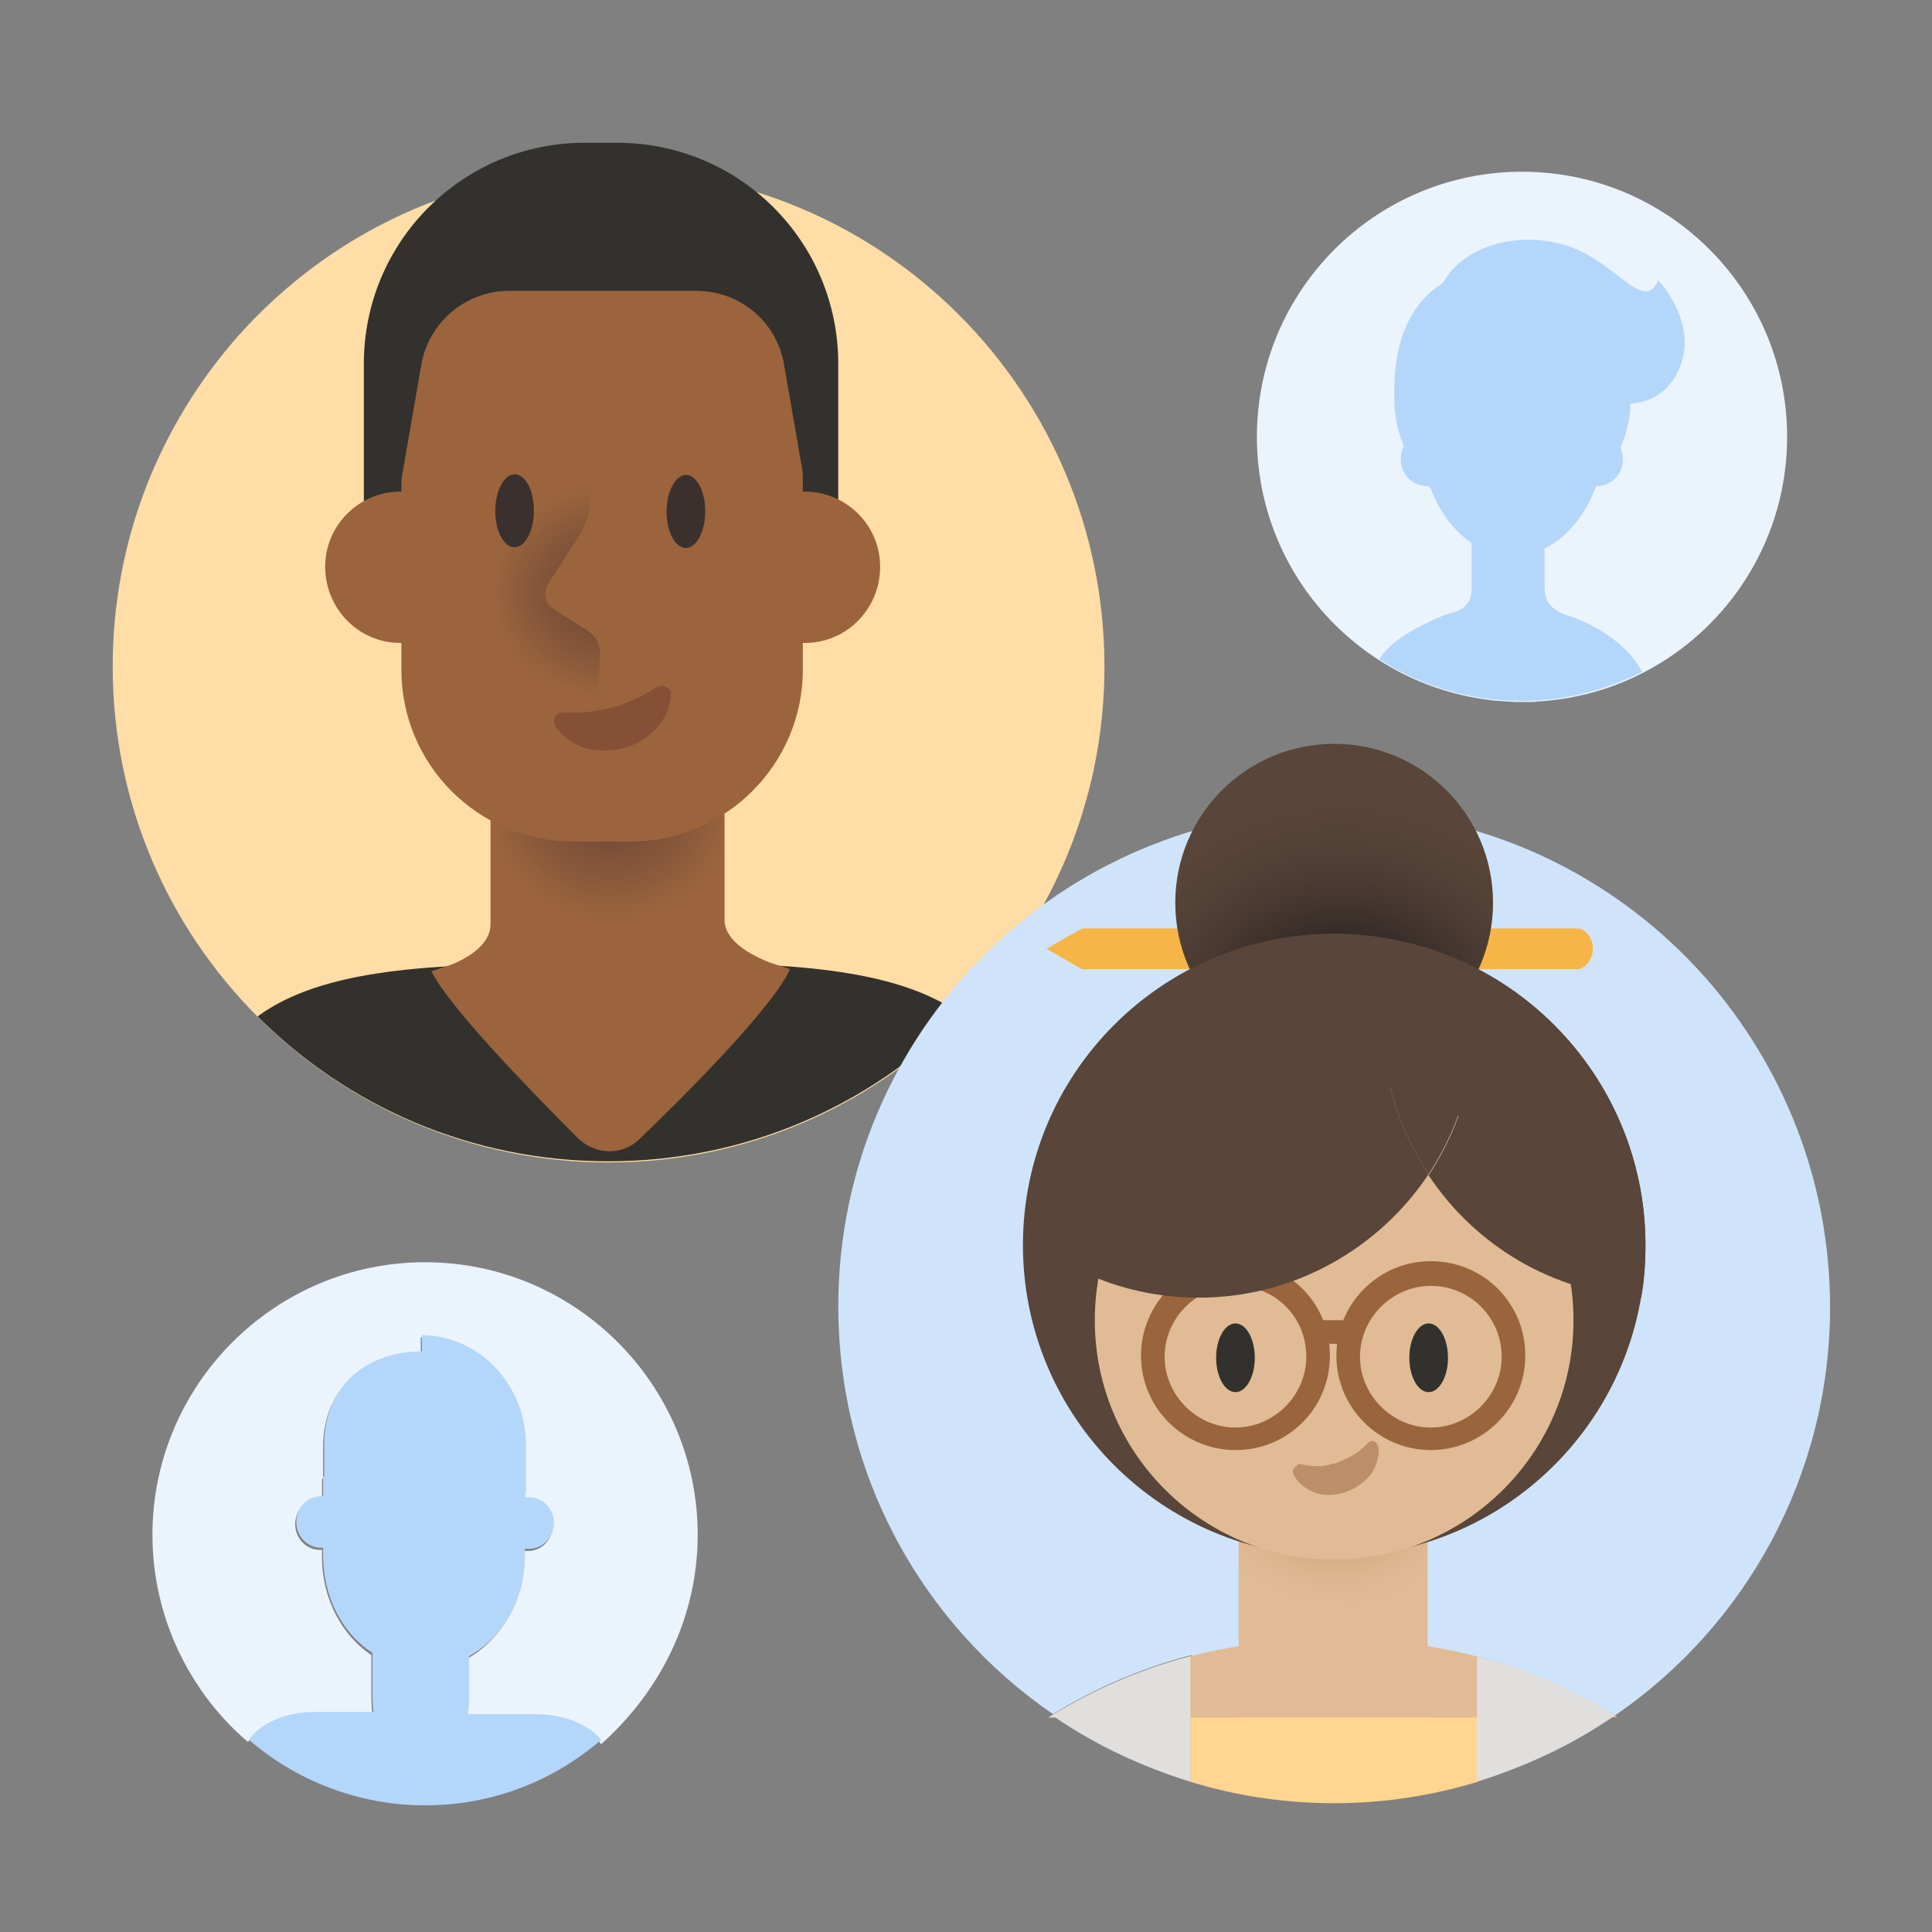 <svg width="180" height="180" viewBox="0 0 180 180" fill="none" xmlns="http://www.w3.org/2000/svg">
<rect x="0" y="0" width="180" height="180" fill="#808080" stroke="none"/>
<g clip-path="url(#clip0_9048_302922)">
<g clip-path="url(#clip1_9048_302922)">
<path d="M56.7 15.801C42.9 15.801 30.6 21.801 22.1 31.401C14.9 39.601 10.5 50.301 10.5 62.101C10.5 87.601 31.2 108.301 56.7 108.301C82.2 108.301 102.9 87.601 102.9 62.101C102.9 36.601 82.3 15.801 56.7 15.801Z" fill="#FFDDA6"/>
<path d="M52.4 89.799C40.5 89.799 30.1 90.199 24 94.699C32.4 103.099 43.9 108.199 56.7 108.199C69.5 108.199 81.1 102.999 89.5 94.499C83.4 90.099 73 89.699 61.3 89.699H52.4V89.799Z" fill="#33312D"/>
<path d="M110.902 160H137.602V154.3C142.202 155.5 146.502 157.4 150.502 159.8C162.602 151.5 170.502 137.5 170.502 121.8C170.502 110 166.102 99.3 158.902 91.1C150.402 81.5 138.102 75.5 124.302 75.5C98.802 75.5 78.102 96.2 78.102 121.7C78.102 137.5 86.002 151.4 98.102 159.7C102.002 157.3 106.402 155.4 111.002 154.2V160H110.902Z" fill="#CFE4FA"/>
<path d="M146.9 90.3H100.8L97.5 88.4L100.8 86.5H146.9C147.7 86.5 148.4 87.3 148.4 88.4C148.4 89.4 147.7 90.3 146.9 90.3Z" fill="#F7B548"/>
<path d="M124.3 98.901C132.474 98.901 139.1 92.275 139.1 84.101C139.1 75.927 132.474 69.301 124.3 69.301C116.126 69.301 109.5 75.927 109.5 84.101C109.5 92.275 116.126 98.901 124.3 98.901Z" fill="#594539"/>
<path d="M124.3 98.901C132.474 98.901 139.1 92.275 139.1 84.101C139.1 75.927 132.474 69.301 124.3 69.301C116.126 69.301 109.5 75.927 109.5 84.101C109.5 92.275 116.126 98.901 124.3 98.901Z" fill="url(#paint0_radial_9048_302922)"/>
<path d="M132.998 121.701H115.398V165.501H132.998V121.701Z" fill="#E0BB95"/>
<path d="M132.998 129.701H115.398V165.501H132.998V129.701Z" fill="url(#paint1_radial_9048_302922)"/>
<path d="M124.305 145C140.321 145 153.305 132.016 153.305 116C153.305 99.984 140.321 87 124.305 87C108.288 87 95.305 99.984 95.305 116C95.305 132.016 108.288 145 124.305 145Z" fill="#594539"/>
<path d="M124.3 145.301C136.616 145.301 146.6 135.317 146.6 123.001C146.6 110.685 136.616 100.701 124.3 100.701C111.984 100.701 102 110.685 102 123.001C102 135.317 111.984 145.301 124.3 145.301Z" fill="#E0BB95"/>
<path d="M150.703 160.001H97.703C104.903 155.501 113.503 152.801 122.703 152.801H125.803C134.903 152.801 143.503 155.501 150.703 160.001Z" fill="#E0BB95"/>
<path d="M115.105 135.1C110.305 135.1 106.305 131.2 106.305 126.3C106.305 121.5 110.205 117.5 115.105 117.5C120.005 117.5 123.905 121.4 123.905 126.3C123.905 131.2 120.005 135.1 115.105 135.1ZM115.105 119.8C111.505 119.8 108.505 122.8 108.505 126.4C108.505 130 111.505 133 115.105 133C118.705 133 121.705 130 121.705 126.4C121.705 122.7 118.805 119.8 115.105 119.8Z" fill="#9A643D"/>
<path d="M133.308 135.1C128.508 135.1 124.508 131.2 124.508 126.3C124.508 121.5 128.408 117.5 133.308 117.5C138.208 117.5 142.108 121.4 142.108 126.3C142.108 131.2 138.108 135.1 133.308 135.1ZM133.308 119.8C129.708 119.8 126.708 122.8 126.708 126.4C126.708 130 129.708 133 133.308 133C136.908 133 139.908 130 139.908 126.4C139.908 122.7 136.908 119.8 133.308 119.8Z" fill="#9A643D"/>
<path d="M125.908 123H122.508V125.2H125.908V123Z" fill="#9A643D"/>
<path d="M92.498 163.802L92.398 163.902C92.498 163.802 92.598 163.702 92.698 163.602C92.698 163.602 92.598 163.702 92.498 163.802Z" fill="#FFD590"/>
<path d="M97.702 160L97.602 160.1C97.602 160.1 97.702 160.1 97.702 160Z" fill="#FFD590"/>
<path d="M110.898 160V166C115.098 167.3 119.598 168 124.298 168C128.998 168 133.398 167.3 137.698 166V160H110.898Z" fill="#FFD590"/>
<path d="M98.003 159.801C97.903 159.901 97.803 159.901 97.703 160.001H98.303C98.203 160.001 98.103 159.901 98.003 159.801Z" fill="#E1DFDD"/>
<path d="M98.3 160.001C102.1 162.601 106.4 164.601 110.9 166.001V160.001V154.301C106.3 155.501 102 157.401 98 159.801C98.1 159.901 98.2 160.001 98.3 160.001Z" fill="#E1DFDD"/>
<path d="M137.602 154.301V160.001V166.001C142.102 164.601 146.402 162.601 150.202 160.001C150.302 159.901 150.402 159.901 150.502 159.801C146.602 157.401 142.302 155.501 137.602 154.301Z" fill="#E1DFDD"/>
<path opacity="0.5" d="M121.198 136.4C121.898 136.6 122.498 136.6 122.998 136.6C123.498 136.6 123.998 136.4 124.498 136.3C124.998 136.1 125.498 135.9 125.998 135.6C126.498 135.3 126.898 135 127.398 134.5L127.498 134.4C127.698 134.2 127.998 134.2 128.198 134.4C128.298 134.5 128.298 134.6 128.398 134.7C128.598 135.6 128.198 136.7 127.698 137.4C127.098 138.1 126.298 138.7 125.398 139C124.498 139.3 123.498 139.4 122.598 139.1C121.698 138.8 120.798 138.1 120.498 137.3C120.398 137 120.498 136.7 120.798 136.6C120.898 136.4 120.998 136.4 121.198 136.4Z" fill="#9B643D"/>
<path d="M115.105 129.701C116.099 129.701 116.905 128.268 116.905 126.501C116.905 124.733 116.099 123.301 115.105 123.301C114.111 123.301 113.305 124.733 113.305 126.501C113.305 128.268 114.111 129.701 115.105 129.701Z" fill="#33312D"/>
<path d="M133.105 129.701C134.099 129.701 134.905 128.268 134.905 126.501C134.905 124.733 134.099 123.301 133.105 123.301C132.111 123.301 131.305 124.733 131.305 126.501C131.305 128.268 132.111 129.701 133.105 129.701Z" fill="#33312D"/>
<path d="M153.302 116C153.302 117.7 153.202 119.3 152.902 120.9C144.602 120.4 137.402 116 133.102 109.5C135.802 105.4 137.402 100.6 137.402 95.3C137.402 93.5 137.202 91.7 136.802 89.9C146.502 94.5 153.302 104.5 153.302 116Z" fill="#594539"/>
<path d="M136.797 89.8C137.197 91.5 137.397 93.3 137.397 95.2C137.397 100.4 135.797 105.3 133.097 109.4C130.397 105.3 128.797 100.5 128.797 95.2C128.797 92.5 129.197 90 129.997 87.6C132.397 88.1 134.597 88.8 136.797 89.8Z" fill="#594539"/>
<path d="M133.098 109.4C128.498 116.3 120.598 120.9 111.698 120.9C105.498 120.9 99.798 118.7 95.398 115C95.898 99.4 108.698 87 124.298 87C126.198 87 128.098 87.2 129.998 87.6C129.298 90 128.798 92.6 128.798 95.2C128.798 100.5 130.398 105.3 133.098 109.4Z" fill="#594539"/>
<path d="M65.003 143C65.003 129 53.603 117.6 39.603 117.6C25.603 117.6 14.203 129 14.203 143C14.203 150.7 17.703 157.7 23.103 162.3C24.103 160.8 26.503 159.7 29.203 159.7H33.603H34.703C34.603 159.1 34.603 158.4 34.603 157.8V154.2C31.903 152.4 30.003 149 30.003 145.1V144.4H29.803C28.503 144.4 27.503 143.3 27.503 142C27.503 140.7 28.503 139.6 29.803 139.6H30.003V137.8L30.103 137.7V134.8C30.103 129.2 34.203 126.1 39.203 126.1V124.6C44.603 124.6 48.903 129.2 48.903 134.8V139.3H48.803V139.7H49.203C50.503 139.7 51.503 140.8 51.503 142.1C51.503 143.4 50.503 144.5 49.203 144.5H48.803V145.2C48.803 149.2 46.703 152.7 43.603 154.5V158C43.603 158.7 43.603 159.3 43.503 159.9H45.503H49.903C52.703 159.9 55.003 161 56.003 162.5C61.503 157.6 65.003 150.7 65.003 143Z" fill="#EBF3FC"/>
<path d="M49.903 159.7H45.503H43.603C43.703 159.1 43.703 158.4 43.703 157.8V154.3C46.803 152.6 48.903 149.1 48.903 145V144.3H49.303C50.603 144.3 51.603 143.2 51.603 141.9C51.603 140.6 50.603 139.5 49.303 139.5H48.903V139.1H49.003V134.6C49.003 129 44.603 124.4 39.303 124.4V125.9C34.303 125.9 30.203 129 30.203 134.6V137.5L30.103 137.6V139.4H29.903C28.603 139.4 27.603 140.5 27.603 141.8C27.603 143.1 28.603 144.2 29.903 144.2H30.103V144.9C30.103 148.8 31.903 152.2 34.703 154V157.6C34.703 158.3 34.703 158.9 34.803 159.5H33.703H29.303C26.503 159.5 24.203 160.6 23.203 162.1C27.603 165.9 33.403 168.2 39.603 168.2C45.903 168.2 51.603 165.9 56.003 162.1C55.003 160.8 52.703 159.7 49.903 159.7Z" fill="#B4D6FA"/>
<path d="M141.802 65.4C155.443 65.4 166.502 54.341 166.502 40.7C166.502 27.059 155.443 16 141.802 16C128.16 16 117.102 27.059 117.102 40.7C117.102 54.341 128.16 65.4 141.802 65.4Z" fill="#EBF3FC"/>
<path d="M148.9 58.599C147.8 57.999 146.7 57.499 145.6 57.199C144.1 56.399 143.9 55.899 143.9 54.299V51.099C146 50.099 147.7 47.999 148.7 45.299C150.1 45.299 151.2 44.199 151.2 42.799C151.2 42.399 151.1 41.999 151 41.699C151.5 40.399 151.9 38.999 151.9 37.599C154.1 37.499 156.1 36.099 156.8 33.299C157.7 29.499 154.5 26.099 154.5 26.099C153.2 29.099 150.9 24.899 146.8 23.199C142.8 21.499 136.8 22.199 134.4 26.399C131 28.499 129.8 32.499 129.9 36.999C129.9 38.599 130.2 40.199 130.8 41.599C130.6 41.899 130.5 42.299 130.5 42.799C130.5 44.199 131.6 45.299 133 45.299H133.1C133.2 45.399 133.2 45.399 133.3 45.499C134.1 47.699 135.5 49.499 137.1 50.599V54.399C137.2 55.999 136.6 56.599 135.6 56.999C134.5 57.299 133.5 57.699 132.7 58.199C132.7 58.199 132.7 58.199 132.6 58.199C130.6 59.199 129.3 60.199 128.5 61.399C132.3 63.899 136.9 65.299 141.8 65.299C145.8 65.299 149.6 64.299 153 62.599C152.2 61.099 150.9 59.799 148.9 58.599Z" fill="#B4D6FA"/>
<path d="M69.298 56.601H42.798C37.898 56.601 33.898 52.601 33.898 47.701V33.901C33.898 22.501 43.098 13.301 54.498 13.301H57.498C68.898 13.301 78.098 22.501 78.098 33.901V47.701C78.198 52.601 74.198 56.601 69.298 56.601Z" fill="#33312D"/>
<path d="M67.503 57.4H45.703V86.1C45.703 89.2 40.203 90.5 40.203 90.5L73.603 90.3C73.603 90.3 67.503 88.8 67.503 85.7V57.4Z" fill="url(#paint2_radial_9048_302922)"/>
<path d="M30.297 52.801C30.297 56.701 33.397 59.901 37.297 59.901C37.597 59.901 40.997 59.901 41.197 59.901C44.697 59.501 44.297 56.601 44.297 52.901C44.297 49.301 44.797 46.301 41.297 45.901C40.997 45.901 37.597 45.801 37.297 45.801C33.497 45.801 30.297 48.901 30.297 52.801Z" fill="#9B643D"/>
<path d="M58.798 78.401H53.398C44.498 78.401 37.398 71.201 37.398 62.401V37.301C37.398 28.401 44.598 21.301 53.398 21.301H58.798C67.698 21.301 74.798 28.501 74.798 37.301V62.401C74.798 71.201 67.598 78.401 58.798 78.401Z" fill="#9B643D"/>
<path d="M65.705 47.663C65.715 45.785 64.918 44.258 63.924 44.253C62.93 44.247 62.115 45.765 62.105 47.643C62.094 49.521 62.892 51.047 63.886 51.053C64.88 51.059 65.694 49.541 65.705 47.663Z" fill="#3A312E"/>
<path d="M54.803 58.8L51.503 56.7C50.803 56.2 50.603 55.3 51.003 54.5L53.903 50C54.603 48.9 55.003 47.7 55.003 46.4L55.103 30.6L40.703 30.8L41.803 71.3L55.503 71.1L55.903 60.8C55.903 60 55.503 59.3 54.803 58.8Z" fill="url(#paint3_radial_9048_302922)"/>
<path d="M49.744 47.6C49.754 45.723 48.957 44.196 47.963 44.191C46.969 44.185 46.154 45.703 46.144 47.581C46.133 49.458 46.931 50.985 47.925 50.99C48.919 50.996 49.733 49.478 49.744 47.6Z" fill="#3A312E"/>
<path d="M82.001 52.801C82.001 56.701 78.901 59.901 75.001 59.901C74.701 59.901 71.301 59.901 71.101 59.901C67.601 59.501 68.001 56.601 68.001 52.901C68.001 49.301 67.501 46.301 71.001 45.901C71.301 45.901 74.701 45.801 75.001 45.801C78.801 45.801 82.001 48.901 82.001 52.801Z" fill="#9B643D"/>
<path d="M62.502 64.6C62.502 65.7 62.002 66.9 61.202 67.8C60.402 68.7 59.302 69.4 58.102 69.7C56.902 70 55.702 70 54.502 69.7C53.402 69.3 52.302 68.6 51.702 67.6C51.502 67.2 51.602 66.8 52.002 66.5C52.102 66.4 52.302 66.4 52.402 66.4H52.502C53.502 66.4 54.302 66.4 55.002 66.3C55.702 66.2 56.402 66.1 57.102 65.9C57.802 65.7 58.402 65.5 59.002 65.2C59.702 64.9 60.402 64.5 61.202 64H61.302C61.702 63.8 62.102 63.9 62.402 64.3C62.502 64.3 62.502 64.5 62.502 64.6Z" fill="#855035"/>
<path d="M68.702 17.4H43.502L35.602 29.3L37.202 45.8L39.302 33.7C40.102 29.9 43.502 27.1 47.402 27.1H64.902C68.802 27.1 72.202 29.8 73.002 33.7L75.102 45.8L76.502 29.3L68.702 17.4Z" fill="#33312D"/>
<path d="M73.603 90.299C72.103 93.699 64.103 101.799 59.603 106.099C58.003 107.699 55.503 107.599 53.903 106.099C49.603 101.799 41.803 93.799 40.203 90.499C45.703 88.399 57.403 87.699 57.403 87.699C57.403 87.699 67.203 87.999 73.603 90.299Z" fill="#9B643D"/>
<path d="M136.298 64.701C135.798 64.601 135.298 64.501 134.898 64.301C135.398 64.501 135.798 64.601 136.298 64.701Z" fill="#C3F2F4"/>
<path d="M138.202 65.101C137.702 65.001 137.102 64.901 136.602 64.801C137.102 64.901 137.602 65.001 138.202 65.101Z" fill="#C3F2F4"/>
<path d="M134.7 64.3C133.6 64 132.6 63.6 131.5 63.1C132.6 63.6 133.6 64 134.7 64.3Z" fill="#C3F2F4"/>
<path d="M141.797 65.4C142.297 65.4 142.697 65.4 143.197 65.4C142.797 65.3 142.297 65.4 141.797 65.4Z" fill="#C3F2F4"/>
<path d="M141.803 65.401C141.303 65.401 140.703 65.401 140.203 65.301C140.703 65.301 141.303 65.401 141.803 65.401Z" fill="#C3F2F4"/>
<path d="M131.5 63.1C130.5 62.6 129.5 62.1 128.5 61.5C129.5 62.1 130.5 62.6 131.5 63.1Z" fill="#C3F2F4"/>
<path d="M143.602 65.299C143.902 65.299 144.302 65.199 144.602 65.199C144.302 65.199 144.002 65.299 143.602 65.299Z" fill="#C3F2F4"/>
<path d="M145.102 65.1C145.402 65.1 145.802 65 146.102 65C145.702 65.1 145.402 65.1 145.102 65.1Z" fill="#C3F2F4"/>
<path d="M146.398 64.899C146.798 64.799 147.198 64.699 147.498 64.699C147.198 64.799 146.798 64.899 146.398 64.899Z" fill="#C3F2F4"/>
<path d="M139.798 65.3C139.298 65.3 138.898 65.2 138.398 65.1C138.798 65.2 139.298 65.2 139.798 65.3Z" fill="#C3F2F4"/>
<path d="M153.003 62.699C151.303 63.599 149.603 64.199 147.703 64.699C149.603 64.199 151.403 63.499 153.003 62.699Z" fill="#C3F2F4"/>
</g>
</g>
<defs>
<radialGradient id="paint0_radial_9048_302922" cx="0" cy="0" r="1" gradientUnits="userSpaceOnUse" gradientTransform="translate(125.028 97.868) scale(24.541 24.541)">
<stop offset="0.313" stop-color="#231F20"/>
<stop offset="0.803" stop-color="#493931" stop-opacity="0.286"/>
<stop offset="1" stop-color="#594539" stop-opacity="0"/>
</radialGradient>
<radialGradient id="paint1_radial_9048_302922" cx="0" cy="0" r="1" gradientUnits="userSpaceOnUse" gradientTransform="translate(124.552 136.536) scale(13.806 13.806)">
<stop offset="0.001" stop-color="#9B643D"/>
<stop offset="0.456" stop-color="#B98963" stop-opacity="0.545"/>
<stop offset="1" stop-color="#E0BB95" stop-opacity="0"/>
</radialGradient>
<radialGradient id="paint2_radial_9048_302922" cx="0" cy="0" r="1" gradientUnits="userSpaceOnUse" gradientTransform="translate(56.893 73.944) scale(16.625)">
<stop offset="0.173" stop-color="#724937"/>
<stop offset="0.703" stop-color="#9B643D"/>
</radialGradient>
<radialGradient id="paint3_radial_9048_302922" cx="0" cy="0" r="1" gradientUnits="userSpaceOnUse" gradientTransform="translate(56.634 55.107) scale(15.356 13.84)">
<stop offset="0.173" stop-color="#724937"/>
<stop offset="0.703" stop-color="#9B643D"/>
</radialGradient>
<clipPath id="clip0_9048_302922">
<rect width="160" height="160" fill="white" transform="translate(10.5 10)"/>
</clipPath>
<clipPath id="clip1_9048_302922">
<rect width="160" height="160" fill="white" transform="translate(10.5 10)"/>
</clipPath>
</defs>
</svg>
